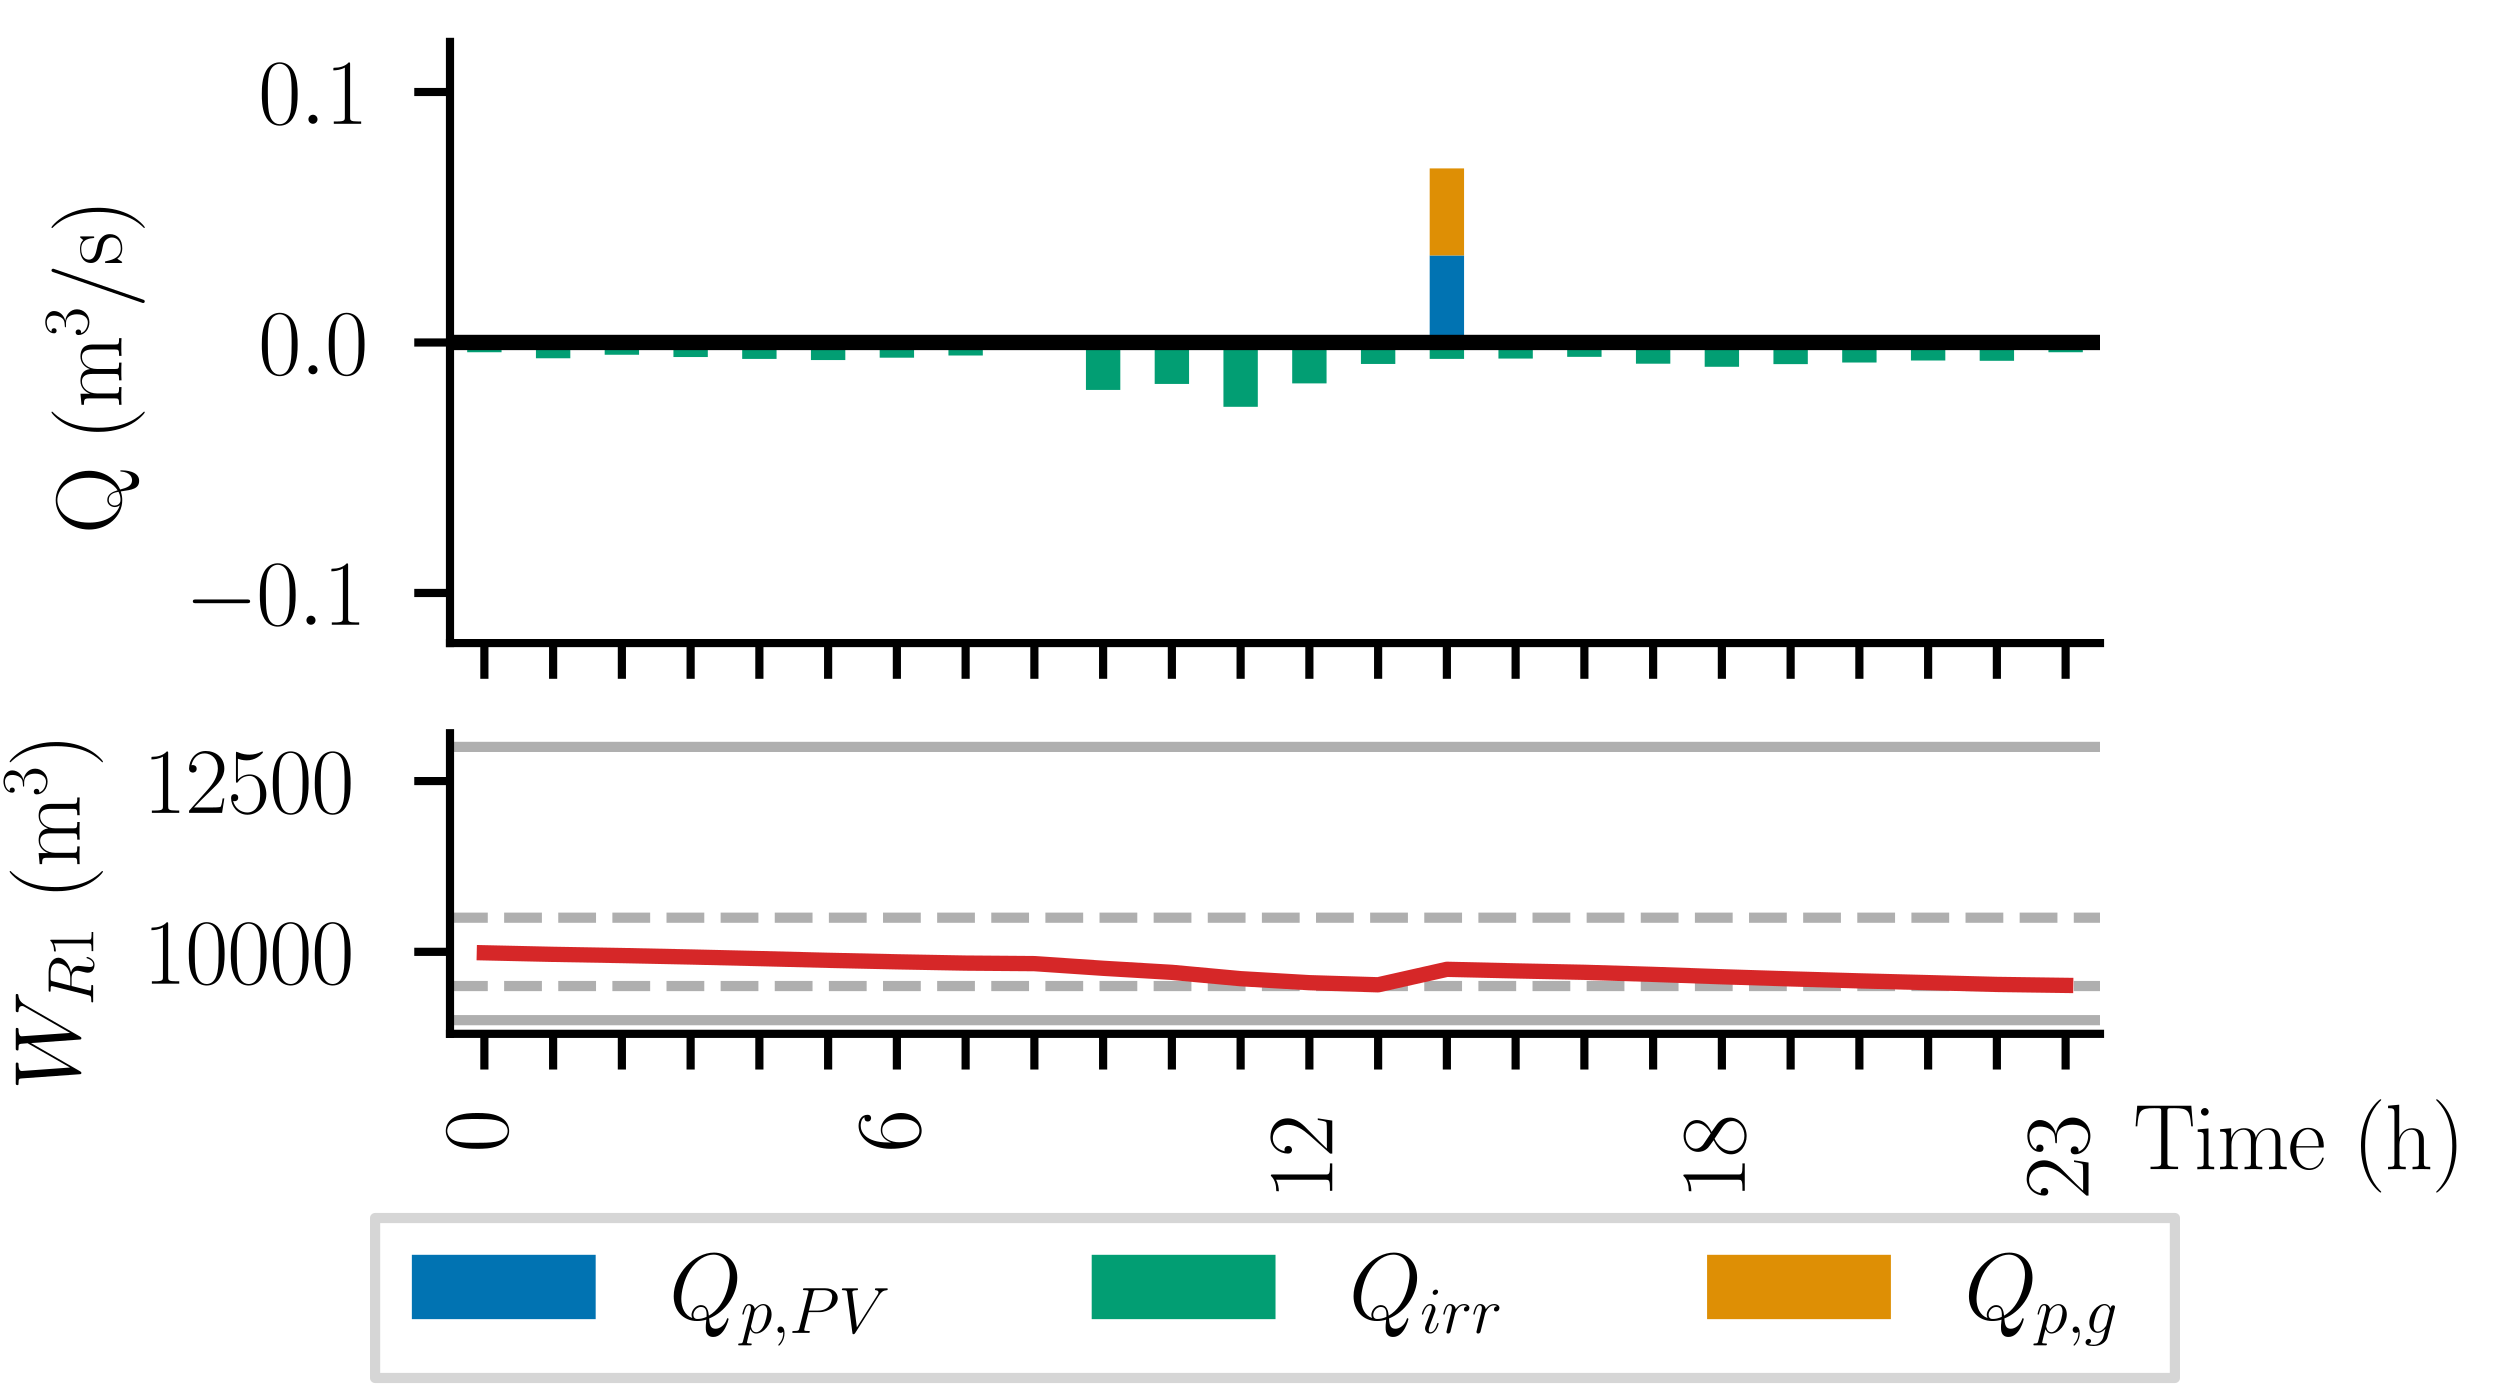 <?xml version="1.0" encoding="utf-8" standalone="no"?>
<!DOCTYPE svg PUBLIC "-//W3C//DTD SVG 1.1//EN"
  "http://www.w3.org/Graphics/SVG/1.1/DTD/svg11.dtd">
<svg xmlns:xlink="http://www.w3.org/1999/xlink" width="244.8pt" height="136.8pt" viewBox="0 0 244.8 136.8" xmlns="http://www.w3.org/2000/svg" version="1.1">
 <defs>
  <style type="text/css">*{stroke-linejoin: round; stroke-linecap: butt}</style>
 </defs>
 <g id="figure_1">
  <g id="patch_1">
   <path d="M 0 136.8 
L 244.8 136.8 
L 244.8 0 
L 0 0 
z
" style="fill: #ffffff"/>
  </g>
  <g id="axes_1">
   <g id="patch_2">
    <path d="M 44.064 62.969 
L 205.632 62.969 
L 205.632 4.104 
L 44.064 4.104 
z
" style="fill: #ffffff"/>
   </g>
   <g id="patch_3">
    <path d="M 45.747 33.537 
L 49.113 33.537 
L 49.113 33.537 
L 45.747 33.537 
z
" clip-path="url(#p3817f52ab8)" style="fill: #0173b2"/>
   </g>
   <g id="patch_4">
    <path d="M 52.479 33.537 
L 55.845 33.537 
L 55.845 33.537 
L 52.479 33.537 
z
" clip-path="url(#p3817f52ab8)" style="fill: #0173b2"/>
   </g>
   <g id="patch_5">
    <path d="M 59.211 33.537 
L 62.577 33.537 
L 62.577 33.537 
L 59.211 33.537 
z
" clip-path="url(#p3817f52ab8)" style="fill: #0173b2"/>
   </g>
   <g id="patch_6">
    <path d="M 65.943 33.537 
L 69.309 33.537 
L 69.309 33.537 
L 65.943 33.537 
z
" clip-path="url(#p3817f52ab8)" style="fill: #0173b2"/>
   </g>
   <g id="patch_7">
    <path d="M 72.675 33.537 
L 76.041 33.537 
L 76.041 33.537 
L 72.675 33.537 
z
" clip-path="url(#p3817f52ab8)" style="fill: #0173b2"/>
   </g>
   <g id="patch_8">
    <path d="M 79.407 33.537 
L 82.773 33.537 
L 82.773 33.537 
L 79.407 33.537 
z
" clip-path="url(#p3817f52ab8)" style="fill: #0173b2"/>
   </g>
   <g id="patch_9">
    <path d="M 86.139 33.537 
L 89.505 33.537 
L 89.505 33.537 
L 86.139 33.537 
z
" clip-path="url(#p3817f52ab8)" style="fill: #0173b2"/>
   </g>
   <g id="patch_10">
    <path d="M 92.871 33.537 
L 96.237 33.537 
L 96.237 33.537 
L 92.871 33.537 
z
" clip-path="url(#p3817f52ab8)" style="fill: #0173b2"/>
   </g>
   <g id="patch_11">
    <path d="M 99.603 33.537 
L 102.969 33.537 
L 102.969 33.537 
L 99.603 33.537 
z
" clip-path="url(#p3817f52ab8)" style="fill: #0173b2"/>
   </g>
   <g id="patch_12">
    <path d="M 106.335 33.537 
L 109.701 33.537 
L 109.701 33.537 
L 106.335 33.537 
z
" clip-path="url(#p3817f52ab8)" style="fill: #0173b2"/>
   </g>
   <g id="patch_13">
    <path d="M 113.067 33.537 
L 116.433 33.537 
L 116.433 33.537 
L 113.067 33.537 
z
" clip-path="url(#p3817f52ab8)" style="fill: #0173b2"/>
   </g>
   <g id="patch_14">
    <path d="M 119.799 33.537 
L 123.165 33.537 
L 123.165 33.537 
L 119.799 33.537 
z
" clip-path="url(#p3817f52ab8)" style="fill: #0173b2"/>
   </g>
   <g id="patch_15">
    <path d="M 126.531 33.537 
L 129.897 33.537 
L 129.897 33.537 
L 126.531 33.537 
z
" clip-path="url(#p3817f52ab8)" style="fill: #0173b2"/>
   </g>
   <g id="patch_16">
    <path d="M 133.263 33.537 
L 136.629 33.537 
L 136.629 33.537 
L 133.263 33.537 
z
" clip-path="url(#p3817f52ab8)" style="fill: #0173b2"/>
   </g>
   <g id="patch_17">
    <path d="M 139.995 33.537 
L 143.361 33.537 
L 143.361 25.014 
L 139.995 25.014 
z
" clip-path="url(#p3817f52ab8)" style="fill: #0173b2"/>
   </g>
   <g id="patch_18">
    <path d="M 146.727 33.537 
L 150.093 33.537 
L 150.093 33.537 
L 146.727 33.537 
z
" clip-path="url(#p3817f52ab8)" style="fill: #0173b2"/>
   </g>
   <g id="patch_19">
    <path d="M 153.459 33.537 
L 156.825 33.537 
L 156.825 33.537 
L 153.459 33.537 
z
" clip-path="url(#p3817f52ab8)" style="fill: #0173b2"/>
   </g>
   <g id="patch_20">
    <path d="M 160.191 33.537 
L 163.557 33.537 
L 163.557 33.537 
L 160.191 33.537 
z
" clip-path="url(#p3817f52ab8)" style="fill: #0173b2"/>
   </g>
   <g id="patch_21">
    <path d="M 166.923 33.537 
L 170.289 33.537 
L 170.289 33.537 
L 166.923 33.537 
z
" clip-path="url(#p3817f52ab8)" style="fill: #0173b2"/>
   </g>
   <g id="patch_22">
    <path d="M 173.655 33.537 
L 177.021 33.537 
L 177.021 33.537 
L 173.655 33.537 
z
" clip-path="url(#p3817f52ab8)" style="fill: #0173b2"/>
   </g>
   <g id="patch_23">
    <path d="M 180.387 33.537 
L 183.753 33.537 
L 183.753 33.537 
L 180.387 33.537 
z
" clip-path="url(#p3817f52ab8)" style="fill: #0173b2"/>
   </g>
   <g id="patch_24">
    <path d="M 187.119 33.537 
L 190.485 33.537 
L 190.485 33.537 
L 187.119 33.537 
z
" clip-path="url(#p3817f52ab8)" style="fill: #0173b2"/>
   </g>
   <g id="patch_25">
    <path d="M 193.851 33.537 
L 197.217 33.537 
L 197.217 33.537 
L 193.851 33.537 
z
" clip-path="url(#p3817f52ab8)" style="fill: #0173b2"/>
   </g>
   <g id="patch_26">
    <path d="M 200.583 33.537 
L 203.949 33.537 
L 203.949 33.537 
L 200.583 33.537 
z
" clip-path="url(#p3817f52ab8)" style="fill: #0173b2"/>
   </g>
   <g id="patch_27">
    <path d="M 45.747 33.537 
L 49.113 33.537 
L 49.113 34.491 
L 45.747 34.491 
z
" clip-path="url(#p3817f52ab8)" style="fill: #029e73"/>
   </g>
   <g id="patch_28">
    <path d="M 52.479 33.537 
L 55.845 33.537 
L 55.845 35.082 
L 52.479 35.082 
z
" clip-path="url(#p3817f52ab8)" style="fill: #029e73"/>
   </g>
   <g id="patch_29">
    <path d="M 59.211 33.537 
L 62.577 33.537 
L 62.577 34.738 
L 59.211 34.738 
z
" clip-path="url(#p3817f52ab8)" style="fill: #029e73"/>
   </g>
   <g id="patch_30">
    <path d="M 65.943 33.537 
L 69.309 33.537 
L 69.309 34.961 
L 65.943 34.961 
z
" clip-path="url(#p3817f52ab8)" style="fill: #029e73"/>
   </g>
   <g id="patch_31">
    <path d="M 72.675 33.537 
L 76.041 33.537 
L 76.041 35.145 
L 72.675 35.145 
z
" clip-path="url(#p3817f52ab8)" style="fill: #029e73"/>
   </g>
   <g id="patch_32">
    <path d="M 79.407 33.537 
L 82.773 33.537 
L 82.773 35.257 
L 79.407 35.257 
z
" clip-path="url(#p3817f52ab8)" style="fill: #029e73"/>
   </g>
   <g id="patch_33">
    <path d="M 86.139 33.537 
L 89.505 33.537 
L 89.505 35.025 
L 86.139 35.025 
z
" clip-path="url(#p3817f52ab8)" style="fill: #029e73"/>
   </g>
   <g id="patch_34">
    <path d="M 92.871 33.537 
L 96.237 33.537 
L 96.237 34.811 
L 92.871 34.811 
z
" clip-path="url(#p3817f52ab8)" style="fill: #029e73"/>
   </g>
   <g id="patch_35">
    <path d="M 99.603 33.537 
L 102.969 33.537 
L 102.969 34.072 
L 99.603 34.072 
z
" clip-path="url(#p3817f52ab8)" style="fill: #029e73"/>
   </g>
   <g id="patch_36">
    <path d="M 106.335 33.537 
L 109.701 33.537 
L 109.701 38.182 
L 106.335 38.182 
z
" clip-path="url(#p3817f52ab8)" style="fill: #029e73"/>
   </g>
   <g id="patch_37">
    <path d="M 113.067 33.537 
L 116.433 33.537 
L 116.433 37.595 
L 113.067 37.595 
z
" clip-path="url(#p3817f52ab8)" style="fill: #029e73"/>
   </g>
   <g id="patch_38">
    <path d="M 119.799 33.537 
L 123.165 33.537 
L 123.165 39.835 
L 119.799 39.835 
z
" clip-path="url(#p3817f52ab8)" style="fill: #029e73"/>
   </g>
   <g id="patch_39">
    <path d="M 126.531 33.537 
L 129.897 33.537 
L 129.897 37.542 
L 126.531 37.542 
z
" clip-path="url(#p3817f52ab8)" style="fill: #029e73"/>
   </g>
   <g id="patch_40">
    <path d="M 133.263 33.537 
L 136.629 33.537 
L 136.629 35.639 
L 133.263 35.639 
z
" clip-path="url(#p3817f52ab8)" style="fill: #029e73"/>
   </g>
   <g id="patch_41">
    <path d="M 139.995 33.537 
L 143.361 33.537 
L 143.361 35.143 
L 139.995 35.143 
z
" clip-path="url(#p3817f52ab8)" style="fill: #029e73"/>
   </g>
   <g id="patch_42">
    <path d="M 146.727 33.537 
L 150.093 33.537 
L 150.093 35.111 
L 146.727 35.111 
z
" clip-path="url(#p3817f52ab8)" style="fill: #029e73"/>
   </g>
   <g id="patch_43">
    <path d="M 153.459 33.537 
L 156.825 33.537 
L 156.825 34.943 
L 153.459 34.943 
z
" clip-path="url(#p3817f52ab8)" style="fill: #029e73"/>
   </g>
   <g id="patch_44">
    <path d="M 160.191 33.537 
L 163.557 33.537 
L 163.557 35.614 
L 160.191 35.614 
z
" clip-path="url(#p3817f52ab8)" style="fill: #029e73"/>
   </g>
   <g id="patch_45">
    <path d="M 166.923 33.537 
L 170.289 33.537 
L 170.289 35.916 
L 166.923 35.916 
z
" clip-path="url(#p3817f52ab8)" style="fill: #029e73"/>
   </g>
   <g id="patch_46">
    <path d="M 173.655 33.537 
L 177.021 33.537 
L 177.021 35.655 
L 173.655 35.655 
z
" clip-path="url(#p3817f52ab8)" style="fill: #029e73"/>
   </g>
   <g id="patch_47">
    <path d="M 180.387 33.537 
L 183.753 33.537 
L 183.753 35.498 
L 180.387 35.498 
z
" clip-path="url(#p3817f52ab8)" style="fill: #029e73"/>
   </g>
   <g id="patch_48">
    <path d="M 187.119 33.537 
L 190.485 33.537 
L 190.485 35.301 
L 187.119 35.301 
z
" clip-path="url(#p3817f52ab8)" style="fill: #029e73"/>
   </g>
   <g id="patch_49">
    <path d="M 193.851 33.537 
L 197.217 33.537 
L 197.217 35.33 
L 193.851 35.33 
z
" clip-path="url(#p3817f52ab8)" style="fill: #029e73"/>
   </g>
   <g id="patch_50">
    <path d="M 200.583 33.537 
L 203.949 33.537 
L 203.949 34.491 
L 200.583 34.491 
z
" clip-path="url(#p3817f52ab8)" style="fill: #029e73"/>
   </g>
   <g id="patch_51">
    <path d="M 45.747 34.491 
L 49.113 34.491 
L 49.113 34.491 
L 45.747 34.491 
z
" clip-path="url(#p3817f52ab8)" style="fill: #de8f05"/>
   </g>
   <g id="patch_52">
    <path d="M 52.479 35.082 
L 55.845 35.082 
L 55.845 35.082 
L 52.479 35.082 
z
" clip-path="url(#p3817f52ab8)" style="fill: #de8f05"/>
   </g>
   <g id="patch_53">
    <path d="M 59.211 34.738 
L 62.577 34.738 
L 62.577 34.738 
L 59.211 34.738 
z
" clip-path="url(#p3817f52ab8)" style="fill: #de8f05"/>
   </g>
   <g id="patch_54">
    <path d="M 65.943 34.961 
L 69.309 34.961 
L 69.309 34.961 
L 65.943 34.961 
z
" clip-path="url(#p3817f52ab8)" style="fill: #de8f05"/>
   </g>
   <g id="patch_55">
    <path d="M 72.675 35.145 
L 76.041 35.145 
L 76.041 35.145 
L 72.675 35.145 
z
" clip-path="url(#p3817f52ab8)" style="fill: #de8f05"/>
   </g>
   <g id="patch_56">
    <path d="M 79.407 35.257 
L 82.773 35.257 
L 82.773 35.257 
L 79.407 35.257 
z
" clip-path="url(#p3817f52ab8)" style="fill: #de8f05"/>
   </g>
   <g id="patch_57">
    <path d="M 86.139 35.025 
L 89.505 35.025 
L 89.505 35.025 
L 86.139 35.025 
z
" clip-path="url(#p3817f52ab8)" style="fill: #de8f05"/>
   </g>
   <g id="patch_58">
    <path d="M 92.871 34.811 
L 96.237 34.811 
L 96.237 34.811 
L 92.871 34.811 
z
" clip-path="url(#p3817f52ab8)" style="fill: #de8f05"/>
   </g>
   <g id="patch_59">
    <path d="M 99.603 34.072 
L 102.969 34.072 
L 102.969 34.072 
L 99.603 34.072 
z
" clip-path="url(#p3817f52ab8)" style="fill: #de8f05"/>
   </g>
   <g id="patch_60">
    <path d="M 106.335 38.182 
L 109.701 38.182 
L 109.701 38.182 
L 106.335 38.182 
z
" clip-path="url(#p3817f52ab8)" style="fill: #de8f05"/>
   </g>
   <g id="patch_61">
    <path d="M 113.067 37.595 
L 116.433 37.595 
L 116.433 37.595 
L 113.067 37.595 
z
" clip-path="url(#p3817f52ab8)" style="fill: #de8f05"/>
   </g>
   <g id="patch_62">
    <path d="M 119.799 39.835 
L 123.165 39.835 
L 123.165 39.835 
L 119.799 39.835 
z
" clip-path="url(#p3817f52ab8)" style="fill: #de8f05"/>
   </g>
   <g id="patch_63">
    <path d="M 126.531 37.542 
L 129.897 37.542 
L 129.897 37.542 
L 126.531 37.542 
z
" clip-path="url(#p3817f52ab8)" style="fill: #de8f05"/>
   </g>
   <g id="patch_64">
    <path d="M 133.263 35.639 
L 136.629 35.639 
L 136.629 35.639 
L 133.263 35.639 
z
" clip-path="url(#p3817f52ab8)" style="fill: #de8f05"/>
   </g>
   <g id="patch_65">
    <path d="M 139.995 25.014 
L 143.361 25.014 
L 143.361 16.49 
L 139.995 16.49 
z
" clip-path="url(#p3817f52ab8)" style="fill: #de8f05"/>
   </g>
   <g id="patch_66">
    <path d="M 146.727 35.111 
L 150.093 35.111 
L 150.093 35.111 
L 146.727 35.111 
z
" clip-path="url(#p3817f52ab8)" style="fill: #de8f05"/>
   </g>
   <g id="patch_67">
    <path d="M 153.459 34.943 
L 156.825 34.943 
L 156.825 34.943 
L 153.459 34.943 
z
" clip-path="url(#p3817f52ab8)" style="fill: #de8f05"/>
   </g>
   <g id="patch_68">
    <path d="M 160.191 35.614 
L 163.557 35.614 
L 163.557 35.614 
L 160.191 35.614 
z
" clip-path="url(#p3817f52ab8)" style="fill: #de8f05"/>
   </g>
   <g id="patch_69">
    <path d="M 166.923 35.916 
L 170.289 35.916 
L 170.289 35.916 
L 166.923 35.916 
z
" clip-path="url(#p3817f52ab8)" style="fill: #de8f05"/>
   </g>
   <g id="patch_70">
    <path d="M 173.655 35.655 
L 177.021 35.655 
L 177.021 35.655 
L 173.655 35.655 
z
" clip-path="url(#p3817f52ab8)" style="fill: #de8f05"/>
   </g>
   <g id="patch_71">
    <path d="M 180.387 35.498 
L 183.753 35.498 
L 183.753 35.498 
L 180.387 35.498 
z
" clip-path="url(#p3817f52ab8)" style="fill: #de8f05"/>
   </g>
   <g id="patch_72">
    <path d="M 187.119 35.301 
L 190.485 35.301 
L 190.485 35.301 
L 187.119 35.301 
z
" clip-path="url(#p3817f52ab8)" style="fill: #de8f05"/>
   </g>
   <g id="patch_73">
    <path d="M 193.851 35.33 
L 197.217 35.33 
L 197.217 35.33 
L 193.851 35.33 
z
" clip-path="url(#p3817f52ab8)" style="fill: #de8f05"/>
   </g>
   <g id="patch_74">
    <path d="M 200.583 34.491 
L 203.949 34.491 
L 203.949 34.491 
L 200.583 34.491 
z
" clip-path="url(#p3817f52ab8)" style="fill: #de8f05"/>
   </g>
   <g id="matplotlib.axis_1">
    <g id="xtick_1">
     <g id="line2d_1">
      <defs>
       <path id="m1e570905f6" d="M 0 0 
L 0 3.5 
" style="stroke: #000000; stroke-width: 0.8"/>
      </defs>
      <g>
       <use xlink:href="#m1e570905f6" x="47.43" y="62.969" style="stroke: #000000; stroke-width: 0.8"/>
      </g>
     </g>
    </g>
    <g id="xtick_2">
     <g id="line2d_2">
      <g>
       <use xlink:href="#m1e570905f6" x="54.162" y="62.969" style="stroke: #000000; stroke-width: 0.8"/>
      </g>
     </g>
    </g>
    <g id="xtick_3">
     <g id="line2d_3">
      <g>
       <use xlink:href="#m1e570905f6" x="60.894" y="62.969" style="stroke: #000000; stroke-width: 0.8"/>
      </g>
     </g>
    </g>
    <g id="xtick_4">
     <g id="line2d_4">
      <g>
       <use xlink:href="#m1e570905f6" x="67.626" y="62.969" style="stroke: #000000; stroke-width: 0.8"/>
      </g>
     </g>
    </g>
    <g id="xtick_5">
     <g id="line2d_5">
      <g>
       <use xlink:href="#m1e570905f6" x="74.358" y="62.969" style="stroke: #000000; stroke-width: 0.8"/>
      </g>
     </g>
    </g>
    <g id="xtick_6">
     <g id="line2d_6">
      <g>
       <use xlink:href="#m1e570905f6" x="81.09" y="62.969" style="stroke: #000000; stroke-width: 0.8"/>
      </g>
     </g>
    </g>
    <g id="xtick_7">
     <g id="line2d_7">
      <g>
       <use xlink:href="#m1e570905f6" x="87.822" y="62.969" style="stroke: #000000; stroke-width: 0.8"/>
      </g>
     </g>
    </g>
    <g id="xtick_8">
     <g id="line2d_8">
      <g>
       <use xlink:href="#m1e570905f6" x="94.554" y="62.969" style="stroke: #000000; stroke-width: 0.8"/>
      </g>
     </g>
    </g>
    <g id="xtick_9">
     <g id="line2d_9">
      <g>
       <use xlink:href="#m1e570905f6" x="101.286" y="62.969" style="stroke: #000000; stroke-width: 0.8"/>
      </g>
     </g>
    </g>
    <g id="xtick_10">
     <g id="line2d_10">
      <g>
       <use xlink:href="#m1e570905f6" x="108.018" y="62.969" style="stroke: #000000; stroke-width: 0.8"/>
      </g>
     </g>
    </g>
    <g id="xtick_11">
     <g id="line2d_11">
      <g>
       <use xlink:href="#m1e570905f6" x="114.75" y="62.969" style="stroke: #000000; stroke-width: 0.8"/>
      </g>
     </g>
    </g>
    <g id="xtick_12">
     <g id="line2d_12">
      <g>
       <use xlink:href="#m1e570905f6" x="121.482" y="62.969" style="stroke: #000000; stroke-width: 0.8"/>
      </g>
     </g>
    </g>
    <g id="xtick_13">
     <g id="line2d_13">
      <g>
       <use xlink:href="#m1e570905f6" x="128.214" y="62.969" style="stroke: #000000; stroke-width: 0.8"/>
      </g>
     </g>
    </g>
    <g id="xtick_14">
     <g id="line2d_14">
      <g>
       <use xlink:href="#m1e570905f6" x="134.946" y="62.969" style="stroke: #000000; stroke-width: 0.8"/>
      </g>
     </g>
    </g>
    <g id="xtick_15">
     <g id="line2d_15">
      <g>
       <use xlink:href="#m1e570905f6" x="141.678" y="62.969" style="stroke: #000000; stroke-width: 0.8"/>
      </g>
     </g>
    </g>
    <g id="xtick_16">
     <g id="line2d_16">
      <g>
       <use xlink:href="#m1e570905f6" x="148.41" y="62.969" style="stroke: #000000; stroke-width: 0.8"/>
      </g>
     </g>
    </g>
    <g id="xtick_17">
     <g id="line2d_17">
      <g>
       <use xlink:href="#m1e570905f6" x="155.142" y="62.969" style="stroke: #000000; stroke-width: 0.8"/>
      </g>
     </g>
    </g>
    <g id="xtick_18">
     <g id="line2d_18">
      <g>
       <use xlink:href="#m1e570905f6" x="161.874" y="62.969" style="stroke: #000000; stroke-width: 0.8"/>
      </g>
     </g>
    </g>
    <g id="xtick_19">
     <g id="line2d_19">
      <g>
       <use xlink:href="#m1e570905f6" x="168.606" y="62.969" style="stroke: #000000; stroke-width: 0.8"/>
      </g>
     </g>
    </g>
    <g id="xtick_20">
     <g id="line2d_20">
      <g>
       <use xlink:href="#m1e570905f6" x="175.338" y="62.969" style="stroke: #000000; stroke-width: 0.8"/>
      </g>
     </g>
    </g>
    <g id="xtick_21">
     <g id="line2d_21">
      <g>
       <use xlink:href="#m1e570905f6" x="182.07" y="62.969" style="stroke: #000000; stroke-width: 0.8"/>
      </g>
     </g>
    </g>
    <g id="xtick_22">
     <g id="line2d_22">
      <g>
       <use xlink:href="#m1e570905f6" x="188.802" y="62.969" style="stroke: #000000; stroke-width: 0.8"/>
      </g>
     </g>
    </g>
    <g id="xtick_23">
     <g id="line2d_23">
      <g>
       <use xlink:href="#m1e570905f6" x="195.534" y="62.969" style="stroke: #000000; stroke-width: 0.8"/>
      </g>
     </g>
    </g>
    <g id="xtick_24">
     <g id="line2d_24">
      <g>
       <use xlink:href="#m1e570905f6" x="202.266" y="62.969" style="stroke: #000000; stroke-width: 0.8"/>
      </g>
     </g>
    </g>
   </g>
   <g id="matplotlib.axis_2">
    <g id="ytick_1">
     <g id="line2d_25">
      <defs>
       <path id="m18afde7b73" d="M 0 0 
L -3.5 0 
" style="stroke: #000000; stroke-width: 0.8"/>
      </defs>
      <g>
       <use xlink:href="#m18afde7b73" x="44.064" y="58.064" style="stroke: #000000; stroke-width: 0.8"/>
      </g>
     </g>
     <g id="text_1">
      <!-- $\mathdefault{−0.1}$ -->
      <g transform="translate(18.121 61.177) scale(0.09 -0.09)">
       <defs>
        <path id="CMSY10-0" d="M 4218 1472 
C 4326 1472 4442 1472 4442 1600 
C 4442 1728 4326 1728 4218 1728 
L 755 1728 
C 646 1728 531 1728 531 1600 
C 531 1472 646 1472 755 1472 
L 4218 1472 
z
" transform="scale(0.016)"/>
        <path id="CMR17-30" d="M 2688 2025 
C 2688 2416 2682 3080 2413 3591 
C 2176 4039 1798 4198 1466 4198 
C 1158 4198 768 4058 525 3597 
C 269 3118 243 2524 243 2025 
C 243 1661 250 1106 448 619 
C 723 -39 1216 -128 1466 -128 
C 1760 -128 2208 -7 2470 600 
C 2662 1042 2688 1559 2688 2025 
z
M 1466 -26 
C 1056 -26 813 325 723 812 
C 653 1188 653 1738 653 2096 
C 653 2588 653 2997 736 3387 
C 858 3929 1216 4096 1466 4096 
C 1728 4096 2067 3923 2189 3400 
C 2272 3036 2278 2607 2278 2096 
C 2278 1680 2278 1169 2202 792 
C 2067 95 1690 -26 1466 -26 
z
" transform="scale(0.016)"/>
        <path id="CMMI12-3a" d="M 1178 307 
C 1178 492 1024 619 870 619 
C 685 619 557 466 557 313 
C 557 128 710 0 864 0 
C 1050 0 1178 153 1178 307 
z
" transform="scale(0.016)"/>
        <path id="CMR17-31" d="M 1702 4058 
C 1702 4192 1696 4192 1606 4192 
C 1357 3916 979 3827 621 3827 
C 602 3827 570 3827 563 3808 
C 557 3795 557 3782 557 3648 
C 755 3648 1088 3686 1344 3839 
L 1344 461 
C 1344 236 1331 160 781 160 
L 589 160 
L 589 0 
C 896 0 1216 0 1523 0 
C 1830 0 2150 0 2458 0 
L 2458 160 
L 2266 160 
C 1715 160 1702 230 1702 458 
L 1702 4058 
z
" transform="scale(0.016)"/>
       </defs>
       <use xlink:href="#CMSY10-0" transform="scale(0.996)"/>
       <use xlink:href="#CMR17-30" transform="translate(77.487 0) scale(0.996)"/>
       <use xlink:href="#CMMI12-3a" transform="translate(123.178 0) scale(0.996)"/>
       <use xlink:href="#CMR17-31" transform="translate(150.275 0) scale(0.996)"/>
      </g>
     </g>
    </g>
    <g id="ytick_2">
     <g id="line2d_26">
      <g>
       <use xlink:href="#m18afde7b73" x="44.064" y="33.537" style="stroke: #000000; stroke-width: 0.8"/>
      </g>
     </g>
     <g id="text_2">
      <!-- $\mathdefault{0.0}$ -->
      <g transform="translate(25.289 36.65) scale(0.09 -0.09)">
       <use xlink:href="#CMR17-30" transform="scale(0.996)"/>
       <use xlink:href="#CMMI12-3a" transform="translate(45.69 0) scale(0.996)"/>
       <use xlink:href="#CMR17-30" transform="translate(72.788 0) scale(0.996)"/>
      </g>
     </g>
    </g>
    <g id="ytick_3">
     <g id="line2d_27">
      <g>
       <use xlink:href="#m18afde7b73" x="44.064" y="9.009" style="stroke: #000000; stroke-width: 0.8"/>
      </g>
     </g>
     <g id="text_3">
      <!-- $\mathdefault{0.1}$ -->
      <g transform="translate(25.289 12.123) scale(0.09 -0.09)">
       <use xlink:href="#CMR17-30" transform="scale(0.996)"/>
       <use xlink:href="#CMMI12-3a" transform="translate(45.69 0) scale(0.996)"/>
       <use xlink:href="#CMR17-31" transform="translate(72.788 0) scale(0.996)"/>
      </g>
     </g>
    </g>
    <g id="text_4">
     <!-- Q (m$^3$/s) -->
     <g transform="translate(11.88 52.277) rotate(-90) scale(0.09 -0.09)">
      <defs>
       <path id="CMR17-51" d="M 3027 83 
C 3789 408 4307 1236 4307 2193 
C 4307 3499 3366 4480 2304 4480 
C 1216 4480 294 3488 294 2199 
C 294 928 1216 -64 2304 -64 
C 2451 -64 2656 -45 2899 38 
C 3008 -747 3078 -1216 3629 -1216 
C 4307 -1216 4339 -213 4339 -33 
C 4339 32 4339 76 4294 76 
C 4262 76 4256 31 4256 18 
C 4211 -603 3866 -732 3661 -732 
C 3283 -732 3149 -394 3027 83 
z
M 1958 100 
C 1293 310 768 1017 768 2199 
C 768 3711 1606 4365 2298 4365 
C 3014 4365 3834 3686 3834 2198 
C 3834 1124 3405 527 2976 254 
C 2880 579 2726 960 2310 960 
C 2003 960 1830 692 1830 450 
C 1830 304 1888 183 1958 100 
z
M 2874 192 
C 2618 57 2413 57 2304 57 
C 2016 57 1933 315 1933 454 
C 1933 650 2067 858 2310 858 
C 2720 858 2822 493 2874 192 
z
" transform="scale(0.016)"/>
       <path id="CMR17-28" d="M 1958 -1561 
C 1958 -1555 1958 -1542 1939 -1523 
C 1645 -1224 858 -407 858 1581 
C 858 3569 1632 4379 1946 4697 
C 1946 4704 1958 4717 1958 4736 
C 1958 4755 1939 4768 1914 4768 
C 1843 4768 1299 4296 986 3594 
C 666 2887 576 2199 576 1588 
C 576 1128 621 351 1005 -471 
C 1312 -1135 1837 -1600 1914 -1600 
C 1946 -1600 1958 -1587 1958 -1561 
z
" transform="scale(0.016)"/>
       <path id="CMR17-6d" d="M 4326 1933 
C 4326 2252 4269 2790 3507 2790 
C 3072 2790 2771 2496 2656 2151 
L 2650 2151 
C 2573 2676 2195 2790 1837 2790 
C 1331 2790 1069 2400 973 2144 
L 966 2144 
L 966 2790 
L 211 2720 
L 211 2554 
C 589 2554 646 2515 646 2208 
L 646 428 
C 646 184 621 153 211 153 
L 211 -13 
C 365 0 646 0 813 0 
C 979 0 1267 0 1421 -13 
L 1421 153 
C 1011 153 986 178 986 428 
L 986 1658 
C 986 2247 1344 2688 1792 2688 
C 2266 2688 2317 2266 2317 1958 
L 2317 428 
C 2317 184 2291 153 1882 153 
L 1882 -13 
C 2035 0 2317 0 2483 0 
C 2650 0 2938 0 3091 -13 
L 3091 153 
C 2682 153 2656 178 2656 428 
L 2656 1658 
C 2656 2247 3014 2688 3462 2688 
C 3936 2688 3987 2266 3987 1958 
L 3987 428 
C 3987 184 3962 153 3552 153 
L 3552 -13 
C 3706 0 3987 0 4154 0 
C 4320 0 4608 0 4762 -13 
L 4762 153 
C 4352 153 4326 178 4326 428 
L 4326 1933 
z
" transform="scale(0.016)"/>
       <path id="CMR17-33" d="M 1414 2157 
C 1984 2157 2234 1662 2234 1090 
C 2234 320 1824 25 1453 25 
C 1114 25 563 194 390 693 
C 422 680 454 680 486 680 
C 640 680 755 782 755 948 
C 755 1133 614 1216 486 1216 
C 378 1216 211 1165 211 926 
C 211 335 787 -128 1466 -128 
C 2176 -128 2720 430 2720 1085 
C 2720 1707 2208 2157 1600 2227 
C 2086 2328 2554 2756 2554 3329 
C 2554 3820 2048 4179 1472 4179 
C 890 4179 378 3829 378 3329 
C 378 3110 544 3072 627 3072 
C 762 3072 877 3155 877 3321 
C 877 3486 762 3569 627 3569 
C 602 3569 570 3569 544 3557 
C 730 3959 1235 4032 1459 4032 
C 1683 4032 2106 3925 2106 3320 
C 2106 3143 2080 2828 1862 2550 
C 1670 2304 1453 2304 1242 2284 
C 1210 2284 1062 2269 1037 2269 
C 992 2263 966 2257 966 2208 
C 966 2163 973 2157 1101 2157 
L 1414 2157 
z
" transform="scale(0.016)"/>
       <path id="CMR17-2f" d="M 2605 4545 
C 2637 4627 2637 4640 2637 4653 
C 2637 4729 2579 4768 2528 4768 
C 2451 4768 2426 4717 2400 4640 
L 326 -1377 
C 294 -1460 294 -1473 294 -1486 
C 294 -1562 352 -1600 403 -1600 
C 480 -1600 506 -1549 531 -1473 
L 2605 4545 
z
" transform="scale(0.016)"/>
       <path id="CMR17-73" d="M 1978 2697 
C 1978 2813 1971 2819 1933 2819 
C 1907 2819 1901 2813 1824 2717 
C 1805 2691 1747 2626 1728 2601 
C 1523 2819 1235 2819 1126 2819 
C 416 2819 160 2447 160 2076 
C 160 1498 813 1365 998 1325 
C 1402 1243 1542 1217 1677 1101 
C 1760 1025 1901 884 1901 654 
C 1901 384 1747 38 1158 38 
C 602 38 403 460 288 1021 
C 269 1110 269 1117 218 1117 
C 166 1117 160 1110 160 983 
L 160 63 
C 160 -51 166 -58 205 -58 
C 237 -58 243 -51 275 0 
C 314 57 410 211 448 276 
C 576 103 800 -64 1158 -64 
C 1792 -64 2131 283 2131 784 
C 2131 1112 1958 1285 1875 1362 
C 1683 1561 1459 1606 1190 1657 
C 838 1735 390 1825 390 2217 
C 390 2383 480 2737 1126 2737 
C 1811 2737 1850 2094 1862 1888 
C 1869 1856 1901 1849 1920 1849 
C 1978 1849 1978 1869 1978 1978 
L 1978 2697 
z
" transform="scale(0.016)"/>
       <path id="CMR17-29" d="M 1683 1581 
C 1683 2040 1638 2817 1254 3639 
C 947 4303 422 4768 346 4768 
C 326 4768 301 4761 301 4729 
C 301 4717 307 4710 314 4697 
C 621 4378 1402 3568 1402 1584 
C 1402 -407 627 -1217 314 -1537 
C 307 -1549 301 -1556 301 -1568 
C 301 -1600 326 -1600 346 -1600 
C 416 -1600 960 -1128 1274 -426 
C 1594 281 1683 969 1683 1581 
z
" transform="scale(0.016)"/>
      </defs>
      <use xlink:href="#CMR17-51" transform="scale(0.996)"/>
      <use xlink:href="#CMR17-28" transform="translate(101.791 0) scale(0.996)"/>
      <use xlink:href="#CMR17-6d" transform="translate(137.072 0) scale(0.996)"/>
      <use xlink:href="#CMR17-33" transform="translate(213.991 36.154) scale(0.697)"/>
      <use xlink:href="#CMR17-2f" transform="translate(246.472 0) scale(0.996)"/>
      <use xlink:href="#CMR17-73" transform="translate(292.163 0) scale(0.996)"/>
      <use xlink:href="#CMR17-29" transform="translate(327.964 0) scale(0.996)"/>
     </g>
    </g>
   </g>
   <g id="line2d_28">
    <path d="M 44.064 33.537 
L 205.632 33.537 
" clip-path="url(#p3817f52ab8)" style="fill: none; stroke: #000000; stroke-width: 1.5; stroke-linecap: square"/>
   </g>
   <g id="patch_75">
    <path d="M 44.064 62.969 
L 44.064 4.104 
" style="fill: none; stroke: #000000; stroke-width: 0.8; stroke-linejoin: miter; stroke-linecap: square"/>
   </g>
   <g id="patch_76">
    <path d="M 44.064 62.969 
L 205.632 62.969 
" style="fill: none; stroke: #000000; stroke-width: 0.8; stroke-linejoin: miter; stroke-linecap: square"/>
   </g>
   <g id="legend_1">
    <g id="patch_77">
     <path d="M 36.729 134.93 
L 212.967 134.93 
L 212.967 119.271 
L 36.729 119.271 
z
" style="fill: #ffffff; opacity: 0.8; stroke: #cccccc; stroke-linejoin: miter"/>
    </g>
    <g id="patch_78">
     <path d="M 40.329 129.171 
L 58.329 129.171 
L 58.329 122.871 
L 40.329 122.871 
z
" style="fill: #0173b2"/>
    </g>
    <g id="text_5">
     <!-- $Q_{p,PV}$ -->
     <g transform="translate(65.529 129.171) scale(0.09 -0.09)">
      <defs>
       <path id="CMMI12-51" d="M 2726 45 
C 3827 490 4646 1663 4646 2829 
C 4646 3893 3955 4544 3059 4544 
C 1690 4544 307 3062 307 1573 
C 307 561 973 -128 1901 -128 
C 2118 -128 2330 -96 2534 -33 
C 2496 -411 2496 -442 2496 -562 
C 2496 -744 2496 -1216 3008 -1216 
C 3770 -1216 4051 -37 4051 2 
C 4051 39 4026 64 3994 64 
C 3955 64 3942 34 3923 -36 
C 3782 -429 3450 -654 3168 -654 
C 2842 -654 2758 -435 2726 45 
z
M 1574 77 
C 1069 252 826 787 826 1379 
C 826 1831 992 2689 1414 3340 
C 1888 4075 2522 4404 3021 4404 
C 3686 4404 4134 3862 4134 3024 
C 4134 2547 3910 948 2707 240 
C 2675 571 2586 960 2163 960 
C 1818 960 1523 609 1523 291 
C 1523 220 1549 123 1574 77 
z
M 2547 156 
C 2317 52 2118 12 1939 12 
C 1875 12 1651 12 1651 298 
C 1651 533 1875 832 2163 832 
C 2483 832 2554 611 2554 286 
C 2554 246 2554 194 2547 156 
z
" transform="scale(0.016)"/>
       <path id="CMMI12-70" d="M 275 -789 
C 230 -980 205 -1031 -58 -1031 
C -134 -1031 -198 -1031 -198 -1152 
C -198 -1165 -192 -1216 -122 -1216 
C -38 -1216 51 -1216 134 -1216 
L 410 -1216 
C 544 -1216 870 -1216 1005 -1216 
C 1043 -1216 1120 -1216 1120 -1101 
C 1120 -1031 1075 -1031 966 -1031 
C 672 -1031 653 -987 653 -937 
C 653 -861 941 219 979 364 
C 1050 185 1222 -64 1555 -64 
C 2278 -64 3059 875 3059 1814 
C 3059 2401 2726 2816 2246 2816 
C 1837 2816 1491 2420 1421 2331 
C 1370 2650 1120 2816 864 2816 
C 678 2816 531 2727 410 2484 
C 294 2254 205 1865 205 1839 
C 205 1814 230 1782 275 1782 
C 326 1782 333 1788 371 1935 
C 467 2312 589 2689 845 2689 
C 992 2689 1043 2587 1043 2397 
C 1043 2245 1024 2181 998 2067 
L 275 -789 
z
M 1382 1993 
C 1427 2171 1606 2357 1709 2446 
C 1779 2510 1990 2689 2234 2689 
C 2515 2689 2643 2408 2643 2076 
C 2643 1769 2464 1047 2304 715 
C 2144 370 1850 64 1555 64 
C 1120 64 1050 613 1050 639 
C 1050 658 1062 709 1069 741 
L 1382 1993 
z
" transform="scale(0.016)"/>
       <path id="CMMI12-3b" d="M 1248 -31 
C 1248 343 1126 619 864 619 
C 659 619 557 453 557 313 
C 557 172 653 0 870 0 
C 954 0 1024 26 1082 83 
C 1094 96 1101 96 1107 96 
C 1120 96 1120 5 1120 -27 
C 1120 -240 1082 -659 710 -1080 
C 640 -1157 640 -1170 640 -1183 
C 640 -1216 672 -1248 704 -1248 
C 755 -1248 1248 -771 1248 -31 
z
" transform="scale(0.016)"/>
       <path id="CMMI12-50" d="M 1894 2023 
L 2970 2023 
C 3853 2023 4736 2673 4736 3401 
C 4736 3898 4314 4352 3507 4352 
L 1530 4352 
C 1408 4352 1350 4352 1350 4231 
C 1350 4167 1408 4167 1504 4167 
C 1894 4167 1894 4116 1894 4046 
C 1894 4034 1894 3995 1869 3899 
L 1005 472 
C 947 249 934 185 486 185 
C 365 185 301 185 301 70 
C 301 0 358 0 397 0 
C 518 0 646 0 768 0 
L 1517 0 
C 1638 0 1773 0 1894 0 
C 1946 0 2016 0 2016 121 
C 2016 185 1958 185 1862 185 
C 1478 185 1472 230 1472 293 
C 1472 325 1478 369 1485 401 
L 1894 2023 
z
M 2355 3930 
C 2413 4167 2438 4167 2688 4167 
L 3322 4167 
C 3802 4167 4198 4013 4198 3535 
C 4198 3369 4115 2827 3821 2534 
C 3712 2419 3405 2176 2822 2176 
L 1920 2176 
L 2355 3930 
z
" transform="scale(0.016)"/>
       <path id="CMMI12-56" d="M 3962 3640 
C 4179 3984 4378 4136 4704 4162 
C 4768 4168 4819 4168 4819 4282 
C 4819 4308 4806 4346 4749 4346 
C 4634 4346 4358 4346 4243 4346 
C 4058 4346 3866 4346 3686 4346 
C 3635 4346 3571 4346 3571 4226 
C 3571 4168 3629 4162 3654 4162 
C 3891 4143 3917 4029 3917 3952 
C 3917 3857 3827 3710 3821 3704 
L 1811 540 
L 1363 3969 
C 1363 4160 1696 4160 1766 4160 
C 1862 4160 1920 4160 1920 4282 
C 1920 4346 1850 4346 1830 4346 
C 1722 4346 1594 4346 1485 4346 
L 1126 4346 
C 659 4346 467 4346 461 4346 
C 422 4346 346 4346 346 4230 
C 346 4160 390 4160 493 4160 
C 819 4160 838 4102 858 3944 
L 1370 24 
C 1389 -109 1389 -128 1478 -128 
C 1555 -128 1587 -109 1651 -8 
L 3962 3640 
z
" transform="scale(0.016)"/>
      </defs>
      <use xlink:href="#CMMI12-51" transform="scale(0.996)"/>
      <use xlink:href="#CMMI12-70" transform="translate(77.26 -14.944) scale(0.697)"/>
      <use xlink:href="#CMMI12-3b" transform="translate(111.532 -14.944) scale(0.697)"/>
      <use xlink:href="#CMMI12-50" transform="translate(130.5 -14.944) scale(0.697)"/>
      <use xlink:href="#CMMI12-56" transform="translate(183.998 -14.944) scale(0.697)"/>
     </g>
    </g>
    <g id="patch_79">
     <path d="M 106.899 129.171 
L 124.899 129.171 
L 124.899 122.871 
L 106.899 122.871 
z
" style="fill: #029e73"/>
    </g>
    <g id="text_6">
     <!-- $Q_{irr}$ -->
     <g transform="translate(132.099 129.171) scale(0.09 -0.09)">
      <defs>
       <path id="CMMI12-69" d="M 1811 913 
C 1811 945 1786 971 1747 971 
C 1690 971 1683 952 1651 843 
C 1485 262 1222 64 1011 64 
C 934 64 845 83 845 275 
C 845 447 922 639 992 830 
L 1440 2018 
C 1459 2069 1504 2184 1504 2305 
C 1504 2574 1312 2816 998 2816 
C 410 2816 173 1890 173 1839 
C 173 1814 198 1782 243 1782 
C 301 1782 307 1807 333 1896 
C 486 2428 730 2682 979 2682 
C 1037 2682 1146 2682 1146 2478 
C 1146 2312 1062 2101 1011 1961 
L 563 773 
C 525 671 486 568 486 453 
C 486 166 685 -64 992 -64 
C 1581 -64 1811 869 1811 913 
z
M 1760 4013 
C 1760 4109 1683 4224 1542 4224 
C 1395 4224 1229 4083 1229 3917 
C 1229 3758 1363 3707 1440 3707 
C 1613 3707 1760 3873 1760 4013 
z
" transform="scale(0.016)"/>
       <path id="CMMI12-72" d="M 2490 2612 
C 2291 2574 2189 2433 2189 2293 
C 2189 2139 2310 2088 2400 2088 
C 2579 2088 2726 2242 2726 2433 
C 2726 2638 2528 2816 2208 2816 
C 1952 2816 1658 2701 1389 2312 
C 1344 2650 1088 2816 832 2816 
C 582 2816 454 2625 378 2484 
C 269 2254 173 1871 173 1839 
C 173 1814 198 1782 243 1782 
C 294 1782 301 1788 339 1935 
C 435 2318 557 2689 813 2689 
C 966 2689 1011 2580 1011 2395 
C 1011 2254 947 2005 902 1807 
L 723 1118 
C 698 996 627 709 595 594 
C 550 428 480 128 480 96 
C 480 6 550 -64 646 -64 
C 717 -64 838 -19 877 109 
C 896 160 1133 1124 1171 1271 
C 1203 1411 1242 1546 1274 1686 
C 1299 1775 1325 1878 1344 1961 
C 1363 2018 1536 2331 1696 2472 
C 1773 2542 1939 2689 2202 2689 
C 2304 2689 2406 2670 2490 2612 
z
" transform="scale(0.016)"/>
      </defs>
      <use xlink:href="#CMMI12-51" transform="scale(0.996)"/>
      <use xlink:href="#CMMI12-69" transform="translate(77.26 -14.944) scale(0.697)"/>
      <use xlink:href="#CMMI12-72" transform="translate(100.555 -14.944) scale(0.697)"/>
      <use xlink:href="#CMMI12-72" transform="translate(133.225 -14.944) scale(0.697)"/>
     </g>
    </g>
    <g id="patch_80">
     <path d="M 167.157 129.171 
L 185.157 129.171 
L 185.157 122.871 
L 167.157 122.871 
z
" style="fill: #de8f05"/>
    </g>
    <g id="text_7">
     <!-- $Q_{p,g}$ -->
     <g transform="translate(192.357 129.171) scale(0.09 -0.09)">
      <defs>
       <path id="CMMI12-67" d="M 2163 811 
C 2138 709 2125 683 2042 588 
C 1779 249 1510 128 1312 128 
C 1101 128 902 294 902 734 
C 902 1073 1094 1788 1235 2076 
C 1421 2433 1709 2689 1978 2689 
C 2400 2689 2483 2165 2483 2127 
L 2464 2037 
L 2163 811 
z
M 2560 2395 
C 2477 2580 2298 2816 1978 2816 
C 1280 2816 486 1941 486 990 
C 486 326 890 0 1299 0 
C 1638 0 1939 268 2054 396 
L 1914 -171 
C 1824 -516 1786 -674 1555 -894 
C 1293 -1152 1050 -1152 909 -1152 
C 717 -1152 557 -1139 397 -1089 
C 602 -1033 653 -858 653 -789 
C 653 -689 576 -588 435 -588 
C 282 -588 115 -714 115 -922 
C 115 -1180 378 -1280 922 -1280 
C 1747 -1280 2176 -753 2259 -410 
L 2970 2435 
C 2989 2511 2989 2524 2989 2536 
C 2989 2625 2918 2695 2822 2695 
C 2669 2695 2579 2567 2560 2395 
z
" transform="scale(0.016)"/>
      </defs>
      <use xlink:href="#CMMI12-51" transform="scale(0.996)"/>
      <use xlink:href="#CMMI12-70" transform="translate(77.26 -14.944) scale(0.697)"/>
      <use xlink:href="#CMMI12-3b" transform="translate(111.532 -14.944) scale(0.697)"/>
      <use xlink:href="#CMMI12-67" transform="translate(130.5 -14.944) scale(0.697)"/>
     </g>
    </g>
   </g>
  </g>
  <g id="axes_2">
   <g id="patch_81">
    <path d="M 44.064 101.232 
L 205.632 101.232 
L 205.632 71.799 
L 44.064 71.799 
z
" style="fill: #ffffff"/>
   </g>
   <g id="FillBetweenPolyCollection_1"/>
   <g id="matplotlib.axis_3">
    <g id="xtick_25">
     <g id="line2d_29">
      <g>
       <use xlink:href="#m1e570905f6" x="47.43" y="101.232" style="stroke: #000000; stroke-width: 0.8"/>
      </g>
     </g>
     <g id="text_8">
      <!-- 0 -->
      <g transform="translate(49.672 112.84) rotate(-90) scale(0.09 -0.09)">
       <use xlink:href="#CMR17-30" transform="scale(0.996)"/>
      </g>
     </g>
    </g>
    <g id="xtick_26">
     <g id="line2d_30">
      <g>
       <use xlink:href="#m1e570905f6" x="54.162" y="101.232" style="stroke: #000000; stroke-width: 0.8"/>
      </g>
     </g>
    </g>
    <g id="xtick_27">
     <g id="line2d_31">
      <g>
       <use xlink:href="#m1e570905f6" x="60.894" y="101.232" style="stroke: #000000; stroke-width: 0.8"/>
      </g>
     </g>
    </g>
    <g id="xtick_28">
     <g id="line2d_32">
      <g>
       <use xlink:href="#m1e570905f6" x="67.626" y="101.232" style="stroke: #000000; stroke-width: 0.8"/>
      </g>
     </g>
    </g>
    <g id="xtick_29">
     <g id="line2d_33">
      <g>
       <use xlink:href="#m1e570905f6" x="74.358" y="101.232" style="stroke: #000000; stroke-width: 0.8"/>
      </g>
     </g>
    </g>
    <g id="xtick_30">
     <g id="line2d_34">
      <g>
       <use xlink:href="#m1e570905f6" x="81.09" y="101.232" style="stroke: #000000; stroke-width: 0.8"/>
      </g>
     </g>
    </g>
    <g id="xtick_31">
     <g id="line2d_35">
      <g>
       <use xlink:href="#m1e570905f6" x="87.822" y="101.232" style="stroke: #000000; stroke-width: 0.8"/>
      </g>
     </g>
     <g id="text_9">
      <!-- 6 -->
      <g transform="translate(90.064 112.84) rotate(-90) scale(0.09 -0.09)">
       <defs>
        <path id="CMR17-36" d="M 678 2176 
C 678 3690 1395 4032 1811 4032 
C 1946 4032 2272 4009 2400 3776 
C 2298 3776 2106 3776 2106 3553 
C 2106 3381 2246 3323 2336 3323 
C 2394 3323 2566 3348 2566 3560 
C 2566 3954 2246 4179 1805 4179 
C 1043 4179 243 3390 243 1984 
C 243 253 966 -128 1478 -128 
C 2099 -128 2688 427 2688 1283 
C 2688 2081 2170 2662 1517 2662 
C 1126 2662 838 2407 678 1960 
L 678 2176 
z
M 1478 25 
C 691 25 691 1200 691 1436 
C 691 1896 909 2560 1504 2560 
C 1613 2560 1926 2560 2138 2120 
C 2253 1870 2253 1609 2253 1289 
C 2253 944 2253 690 2118 434 
C 1978 171 1773 25 1478 25 
z
" transform="scale(0.016)"/>
       </defs>
       <use xlink:href="#CMR17-36" transform="scale(0.996)"/>
      </g>
     </g>
    </g>
    <g id="xtick_32">
     <g id="line2d_36">
      <g>
       <use xlink:href="#m1e570905f6" x="94.554" y="101.232" style="stroke: #000000; stroke-width: 0.8"/>
      </g>
     </g>
    </g>
    <g id="xtick_33">
     <g id="line2d_37">
      <g>
       <use xlink:href="#m1e570905f6" x="101.286" y="101.232" style="stroke: #000000; stroke-width: 0.8"/>
      </g>
     </g>
    </g>
    <g id="xtick_34">
     <g id="line2d_38">
      <g>
       <use xlink:href="#m1e570905f6" x="108.018" y="101.232" style="stroke: #000000; stroke-width: 0.8"/>
      </g>
     </g>
    </g>
    <g id="xtick_35">
     <g id="line2d_39">
      <g>
       <use xlink:href="#m1e570905f6" x="114.75" y="101.232" style="stroke: #000000; stroke-width: 0.8"/>
      </g>
     </g>
    </g>
    <g id="xtick_36">
     <g id="line2d_40">
      <g>
       <use xlink:href="#m1e570905f6" x="121.482" y="101.232" style="stroke: #000000; stroke-width: 0.8"/>
      </g>
     </g>
    </g>
    <g id="xtick_37">
     <g id="line2d_41">
      <g>
       <use xlink:href="#m1e570905f6" x="128.214" y="101.232" style="stroke: #000000; stroke-width: 0.8"/>
      </g>
     </g>
     <g id="text_10">
      <!-- 12 -->
      <g transform="translate(130.456 117.447) rotate(-90) scale(0.09 -0.09)">
       <defs>
        <path id="CMR17-32" d="M 2669 989 
L 2554 989 
C 2490 536 2438 459 2413 420 
C 2381 369 1920 369 1830 369 
L 602 369 
C 832 619 1280 1072 1824 1597 
C 2214 1967 2669 2402 2669 3035 
C 2669 3790 2067 4224 1395 4224 
C 691 4224 262 3604 262 3030 
C 262 2780 448 2748 525 2748 
C 589 2748 781 2787 781 3010 
C 781 3207 614 3264 525 3264 
C 486 3264 448 3258 422 3245 
C 544 3790 915 4058 1306 4058 
C 1862 4058 2227 3617 2227 3035 
C 2227 2479 1901 2000 1536 1584 
L 262 146 
L 262 0 
L 2515 0 
L 2669 989 
z
" transform="scale(0.016)"/>
       </defs>
       <use xlink:href="#CMR17-31" transform="scale(0.996)"/>
       <use xlink:href="#CMR17-32" transform="translate(45.69 0) scale(0.996)"/>
      </g>
     </g>
    </g>
    <g id="xtick_38">
     <g id="line2d_42">
      <g>
       <use xlink:href="#m1e570905f6" x="134.946" y="101.232" style="stroke: #000000; stroke-width: 0.8"/>
      </g>
     </g>
    </g>
    <g id="xtick_39">
     <g id="line2d_43">
      <g>
       <use xlink:href="#m1e570905f6" x="141.678" y="101.232" style="stroke: #000000; stroke-width: 0.8"/>
      </g>
     </g>
    </g>
    <g id="xtick_40">
     <g id="line2d_44">
      <g>
       <use xlink:href="#m1e570905f6" x="148.41" y="101.232" style="stroke: #000000; stroke-width: 0.8"/>
      </g>
     </g>
    </g>
    <g id="xtick_41">
     <g id="line2d_45">
      <g>
       <use xlink:href="#m1e570905f6" x="155.142" y="101.232" style="stroke: #000000; stroke-width: 0.8"/>
      </g>
     </g>
    </g>
    <g id="xtick_42">
     <g id="line2d_46">
      <g>
       <use xlink:href="#m1e570905f6" x="161.874" y="101.232" style="stroke: #000000; stroke-width: 0.8"/>
      </g>
     </g>
    </g>
    <g id="xtick_43">
     <g id="line2d_47">
      <g>
       <use xlink:href="#m1e570905f6" x="168.606" y="101.232" style="stroke: #000000; stroke-width: 0.8"/>
      </g>
     </g>
     <g id="text_11">
      <!-- 18 -->
      <g transform="translate(170.848 117.447) rotate(-90) scale(0.09 -0.09)">
       <defs>
        <path id="CMR17-38" d="M 1741 2264 
C 2144 2467 2554 2773 2554 3263 
C 2554 3841 1990 4179 1472 4179 
C 890 4179 378 3759 378 3180 
C 378 3021 416 2747 666 2505 
C 730 2442 998 2251 1171 2130 
C 883 1983 211 1634 211 934 
C 211 279 838 -128 1459 -128 
C 2144 -128 2720 362 2720 1010 
C 2720 1590 2330 1857 2074 2029 
L 1741 2264 
z
M 902 2822 
C 851 2854 595 3051 595 3351 
C 595 3739 998 4032 1459 4032 
C 1965 4032 2336 3676 2336 3262 
C 2336 2669 1670 2331 1638 2331 
C 1632 2331 1626 2331 1574 2370 
L 902 2822 
z
M 2080 1519 
C 2176 1449 2483 1240 2483 851 
C 2483 381 2010 25 1472 25 
C 890 25 448 438 448 940 
C 448 1443 838 1862 1280 2060 
L 2080 1519 
z
" transform="scale(0.016)"/>
       </defs>
       <use xlink:href="#CMR17-31" transform="scale(0.996)"/>
       <use xlink:href="#CMR17-38" transform="translate(45.69 0) scale(0.996)"/>
      </g>
     </g>
    </g>
    <g id="xtick_44">
     <g id="line2d_48">
      <g>
       <use xlink:href="#m1e570905f6" x="175.338" y="101.232" style="stroke: #000000; stroke-width: 0.8"/>
      </g>
     </g>
    </g>
    <g id="xtick_45">
     <g id="line2d_49">
      <g>
       <use xlink:href="#m1e570905f6" x="182.07" y="101.232" style="stroke: #000000; stroke-width: 0.8"/>
      </g>
     </g>
    </g>
    <g id="xtick_46">
     <g id="line2d_50">
      <g>
       <use xlink:href="#m1e570905f6" x="188.802" y="101.232" style="stroke: #000000; stroke-width: 0.8"/>
      </g>
     </g>
    </g>
    <g id="xtick_47">
     <g id="line2d_51">
      <g>
       <use xlink:href="#m1e570905f6" x="195.534" y="101.232" style="stroke: #000000; stroke-width: 0.8"/>
      </g>
     </g>
    </g>
    <g id="xtick_48">
     <g id="line2d_52">
      <g>
       <use xlink:href="#m1e570905f6" x="202.266" y="101.232" style="stroke: #000000; stroke-width: 0.8"/>
      </g>
     </g>
     <g id="text_12">
      <!-- 23 -->
      <g transform="translate(204.508 117.447) rotate(-90) scale(0.09 -0.09)">
       <use xlink:href="#CMR17-32" transform="scale(0.996)"/>
       <use xlink:href="#CMR17-33" transform="translate(45.69 0) scale(0.996)"/>
      </g>
     </g>
    </g>
   </g>
   <g id="matplotlib.axis_4">
    <g id="ytick_4">
     <g id="line2d_53">
      <g>
       <use xlink:href="#m18afde7b73" x="44.064" y="93.205" style="stroke: #000000; stroke-width: 0.8"/>
      </g>
     </g>
     <g id="text_13">
      <!-- $\mathdefault{10000}$ -->
      <g transform="translate(14.026 96.318) scale(0.09 -0.09)">
       <use xlink:href="#CMR17-31" transform="scale(0.996)"/>
       <use xlink:href="#CMR17-30" transform="translate(45.69 0) scale(0.996)"/>
       <use xlink:href="#CMR17-30" transform="translate(91.381 0) scale(0.996)"/>
       <use xlink:href="#CMR17-30" transform="translate(137.071 0) scale(0.996)"/>
       <use xlink:href="#CMR17-30" transform="translate(182.762 0) scale(0.996)"/>
      </g>
     </g>
    </g>
    <g id="ytick_5">
     <g id="line2d_54">
      <g>
       <use xlink:href="#m18afde7b73" x="44.064" y="76.482" style="stroke: #000000; stroke-width: 0.8"/>
      </g>
     </g>
     <g id="text_14">
      <!-- $\mathdefault{12500}$ -->
      <g transform="translate(14.026 79.595) scale(0.09 -0.09)">
       <defs>
        <path id="CMR17-35" d="M 730 3692 
C 794 3666 1056 3584 1325 3584 
C 1920 3584 2246 3911 2432 4100 
C 2432 4157 2432 4192 2394 4192 
C 2387 4192 2374 4192 2323 4163 
C 2099 4058 1837 3973 1517 3973 
C 1325 3973 1037 3999 723 4139 
C 653 4171 640 4171 634 4171 
C 602 4171 595 4164 595 4037 
L 595 2203 
C 595 2089 595 2057 659 2057 
C 691 2057 704 2070 736 2114 
C 941 2401 1222 2522 1542 2522 
C 1766 2522 2246 2382 2246 1289 
C 2246 1085 2246 715 2054 421 
C 1894 159 1645 25 1370 25 
C 947 25 518 320 403 814 
C 429 807 480 795 506 795 
C 589 795 749 840 749 1038 
C 749 1210 627 1280 506 1280 
C 358 1280 262 1190 262 1011 
C 262 454 704 -128 1382 -128 
C 2042 -128 2669 440 2669 1264 
C 2669 2030 2170 2624 1549 2624 
C 1222 2624 947 2503 730 2274 
L 730 3692 
z
" transform="scale(0.016)"/>
       </defs>
       <use xlink:href="#CMR17-31" transform="scale(0.996)"/>
       <use xlink:href="#CMR17-32" transform="translate(45.69 0) scale(0.996)"/>
       <use xlink:href="#CMR17-35" transform="translate(91.381 0) scale(0.996)"/>
       <use xlink:href="#CMR17-30" transform="translate(137.071 0) scale(0.996)"/>
       <use xlink:href="#CMR17-30" transform="translate(182.762 0) scale(0.996)"/>
      </g>
     </g>
    </g>
    <g id="text_15">
     <!-- $W_{R1}$ (m$^3$) -->
     <g transform="translate(7.784 106.744) rotate(-90) scale(0.09 -0.09)">
      <defs>
       <path id="CMMI12-57" d="M 5779 3646 
C 5926 3894 6067 4129 6451 4168 
C 6509 4174 6566 4180 6566 4282 
C 6566 4352 6509 4352 6490 4352 
C 6477 4352 6432 4352 6010 4352 
C 5818 4352 5619 4352 5434 4352 
C 5395 4352 5318 4352 5318 4226 
C 5318 4166 5370 4160 5408 4160 
C 5536 4160 5741 4122 5741 3925 
C 5741 3842 5715 3797 5651 3690 
L 3904 648 
L 3674 3963 
C 3674 4039 3744 4160 4102 4160 
C 4186 4160 4250 4160 4250 4286 
C 4250 4352 4186 4352 4154 4352 
C 3930 4352 3693 4352 3462 4352 
L 3130 4352 
C 3034 4352 2918 4352 2822 4352 
C 2784 4352 2707 4352 2707 4226 
C 2707 4160 2752 4160 2861 4160 
C 3155 4160 3155 4153 3181 3772 
L 3200 3543 
L 1542 648 
L 1306 3931 
C 1306 4002 1306 4160 1741 4160 
C 1811 4160 1882 4160 1882 4279 
C 1882 4352 1824 4352 1786 4352 
C 1562 4352 1325 4352 1094 4352 
L 762 4352 
C 666 4352 550 4352 454 4352 
C 416 4352 339 4352 339 4226 
C 339 4160 390 4160 480 4160 
C 781 4160 787 4121 800 3918 
L 1082 18 
C 1088 -90 1094 -128 1171 -128 
C 1235 -128 1248 -103 1306 -7 
L 3213 3307 
L 3450 18 
C 3456 -90 3462 -128 3539 -128 
C 3603 -128 3622 -96 3674 -7 
L 5779 3646 
z
" transform="scale(0.016)"/>
       <path id="CMMI12-52" d="M 2355 3924 
C 2413 4160 2438 4160 2688 4160 
L 3149 4160 
C 3699 4160 4109 3995 4109 3499 
C 4109 3175 3942 2240 2656 2240 
L 1933 2240 
L 2355 3924 
z
M 3245 2169 
C 4038 2341 4659 2851 4659 3398 
C 4659 3894 4154 4352 3264 4352 
L 1530 4352 
C 1402 4352 1344 4352 1344 4226 
C 1344 4160 1389 4160 1510 4160 
C 1894 4160 1894 4112 1894 4045 
C 1894 4033 1894 3994 1869 3899 
L 1005 479 
C 947 256 934 192 493 192 
C 346 192 301 192 301 71 
C 301 7 371 7 390 7 
C 506 7 640 7 762 7 
L 1517 7 
C 1632 7 1766 7 1882 7 
C 1933 7 2003 7 2003 128 
C 2003 192 1946 192 1850 192 
C 1459 192 1459 243 1459 306 
C 1459 313 1459 357 1472 407 
L 1901 2112 
L 2669 2112 
C 3277 2112 3392 1731 3392 1522 
C 3392 1427 3328 1179 3283 1014 
C 3213 723 3194 652 3194 532 
C 3194 82 3565 -128 3994 -128 
C 4512 -128 4736 501 4736 591 
C 4736 635 4704 654 4666 654 
C 4614 654 4602 616 4589 565 
C 4435 114 4173 0 4013 0 
C 3853 0 3750 70 3750 356 
C 3750 509 3827 1088 3834 1120 
C 3866 1355 3866 1380 3866 1432 
C 3866 1896 3488 2093 3245 2169 
z
" transform="scale(0.016)"/>
      </defs>
      <use xlink:href="#CMMI12-57" transform="scale(0.996)"/>
      <use xlink:href="#CMMI12-52" transform="translate(92.096 -14.944) scale(0.697)"/>
      <use xlink:href="#CMR17-31" transform="translate(144.645 -14.944) scale(0.697)"/>
      <use xlink:href="#CMR17-28" transform="translate(207.203 0) scale(0.996)"/>
      <use xlink:href="#CMR17-6d" transform="translate(242.483 0) scale(0.996)"/>
      <use xlink:href="#CMR17-33" transform="translate(319.403 36.154) scale(0.697)"/>
      <use xlink:href="#CMR17-29" transform="translate(351.884 0) scale(0.996)"/>
     </g>
    </g>
   </g>
   <g id="line2d_55">
    <path d="M 44.064 99.894 
L 205.632 99.894 
" clip-path="url(#pb742187f3d)" style="fill: none; stroke: #afafaf; stroke-linecap: square"/>
   </g>
   <g id="line2d_56">
    <path d="M 44.064 73.137 
L 205.632 73.137 
" clip-path="url(#pb742187f3d)" style="fill: none; stroke: #afafaf; stroke-linecap: square"/>
   </g>
   <g id="line2d_57">
    <path d="M 44.064 96.55 
L 205.632 96.55 
" clip-path="url(#pb742187f3d)" style="fill: none; stroke-dasharray: 3.7,1.6; stroke-dashoffset: 0; stroke: #afafaf"/>
   </g>
   <g id="line2d_58">
    <path d="M 44.064 89.86 
L 205.632 89.86 
" clip-path="url(#pb742187f3d)" style="fill: none; stroke-dasharray: 3.7,1.6; stroke-dashoffset: 0; stroke: #afafaf"/>
   </g>
   <g id="line2d_59">
    <path d="M 47.43 93.299 
L 54.162 93.45 
L 60.894 93.568 
L 67.626 93.708 
L 74.358 93.866 
L 81.09 94.035 
L 87.822 94.181 
L 94.554 94.306 
L 101.286 94.359 
L 108.018 94.815 
L 114.75 95.213 
L 121.482 95.832 
L 128.214 96.225 
L 134.946 96.431 
L 141.678 94.915 
L 148.41 95.07 
L 155.142 95.208 
L 161.874 95.412 
L 168.606 95.645 
L 175.338 95.853 
L 182.07 96.046 
L 188.802 96.219 
L 195.534 96.395 
L 202.266 96.489 
" clip-path="url(#pb742187f3d)" style="fill: none; stroke: #d62728; stroke-width: 1.5; stroke-linecap: square"/>
   </g>
   <g id="patch_82">
    <path d="M 44.064 101.232 
L 44.064 71.799 
" style="fill: none; stroke: #000000; stroke-width: 0.8; stroke-linejoin: miter; stroke-linecap: square"/>
   </g>
   <g id="patch_83">
    <path d="M 44.064 101.232 
L 205.632 101.232 
" style="fill: none; stroke: #000000; stroke-width: 0.8; stroke-linejoin: miter; stroke-linecap: square"/>
   </g>
   <g id="text_16">
    <!-- Time (h) -->
    <g transform="translate(208.863 114.477) scale(0.09 -0.09)">
     <defs>
      <path id="CMR17-54" d="M 3981 4326 
L 288 4326 
L 179 2918 
L 294 2918 
C 378 3976 467 4160 1453 4160 
C 1568 4160 1754 4160 1805 4154 
C 1926 4135 1926 4058 1926 3912 
L 1926 459 
C 1926 230 1907 160 1376 160 
L 1197 160 
L 1197 0 
C 1504 0 1824 0 2138 0 
C 2451 0 2771 0 3078 0 
L 3078 160 
L 2899 160 
C 2368 160 2349 230 2349 459 
L 2349 3912 
C 2349 4052 2349 4129 2464 4154 
C 2515 4160 2701 4160 2816 4160 
C 3795 4160 3891 3976 3974 2918 
L 4090 2918 
L 3981 4326 
z
" transform="scale(0.016)"/>
      <path id="CMR17-69" d="M 992 3909 
C 992 4049 877 4170 730 4170 
C 589 4170 467 4056 467 3909 
C 467 3769 582 3648 730 3648 
C 870 3648 992 3763 992 3909 
z
M 243 2706 
L 243 2541 
C 602 2541 653 2502 653 2197 
L 653 427 
C 653 184 627 153 218 153 
L 218 -13 
C 371 0 646 0 806 0 
C 960 0 1222 0 1370 -13 
L 1370 153 
C 992 153 979 191 979 420 
L 979 2776 
L 243 2706 
z
" transform="scale(0.016)"/>
      <path id="CMR17-65" d="M 2438 1472 
C 2464 1498 2464 1511 2464 1576 
C 2464 2238 2118 2816 1389 2816 
C 710 2816 173 2169 173 1383 
C 173 551 781 -64 1459 -64 
C 2176 -64 2458 607 2458 740 
C 2458 784 2419 784 2406 784 
C 2362 784 2355 771 2330 696 
C 2189 265 1837 51 1504 51 
C 1229 51 954 203 781 480 
C 582 803 582 1176 582 1472 
L 2438 1472 
z
M 589 1568 
C 634 2505 1126 2714 1382 2714 
C 1818 2714 2112 2297 2118 1568 
L 589 1568 
z
" transform="scale(0.016)"/>
      <path id="CMR17-68" d="M 2656 1933 
C 2656 2259 2592 2790 1837 2790 
C 1312 2790 1056 2368 979 2157 
L 973 2157 
L 973 4396 
L 211 4326 
L 211 4160 
C 589 4160 646 4122 646 3817 
L 646 426 
C 646 184 621 153 211 153 
L 211 -13 
C 365 0 646 0 813 0 
C 979 0 1267 0 1421 -13 
L 1421 153 
C 1011 153 986 178 986 428 
L 986 1658 
C 986 2247 1344 2688 1792 2688 
C 2266 2688 2317 2266 2317 1958 
L 2317 428 
C 2317 184 2291 153 1882 153 
L 1882 -13 
C 2035 0 2317 0 2483 0 
C 2650 0 2938 0 3091 -13 
L 3091 153 
C 2682 153 2656 178 2656 428 
L 2656 1933 
z
" transform="scale(0.016)"/>
     </defs>
     <use xlink:href="#CMR17-54" transform="scale(0.996)"/>
     <use xlink:href="#CMR17-69" transform="translate(66.51 0) scale(0.996)"/>
     <use xlink:href="#CMR17-6d" transform="translate(91.381 0) scale(0.996)"/>
     <use xlink:href="#CMR17-65" transform="translate(168.301 0) scale(0.996)"/>
     <use xlink:href="#CMR17-28" transform="translate(238.862 0) scale(0.996)"/>
     <use xlink:href="#CMR17-68" transform="translate(274.143 0) scale(0.996)"/>
     <use xlink:href="#CMR17-29" transform="translate(325.038 0) scale(0.996)"/>
    </g>
   </g>
  </g>
 </g>
 <defs>
  <clipPath id="p3817f52ab8">
   <rect x="44.064" y="4.104" width="161.568" height="58.865"/>
  </clipPath>
  <clipPath id="pb742187f3d">
   <rect x="44.064" y="71.799" width="161.568" height="29.433"/>
  </clipPath>
 </defs>
</svg>
